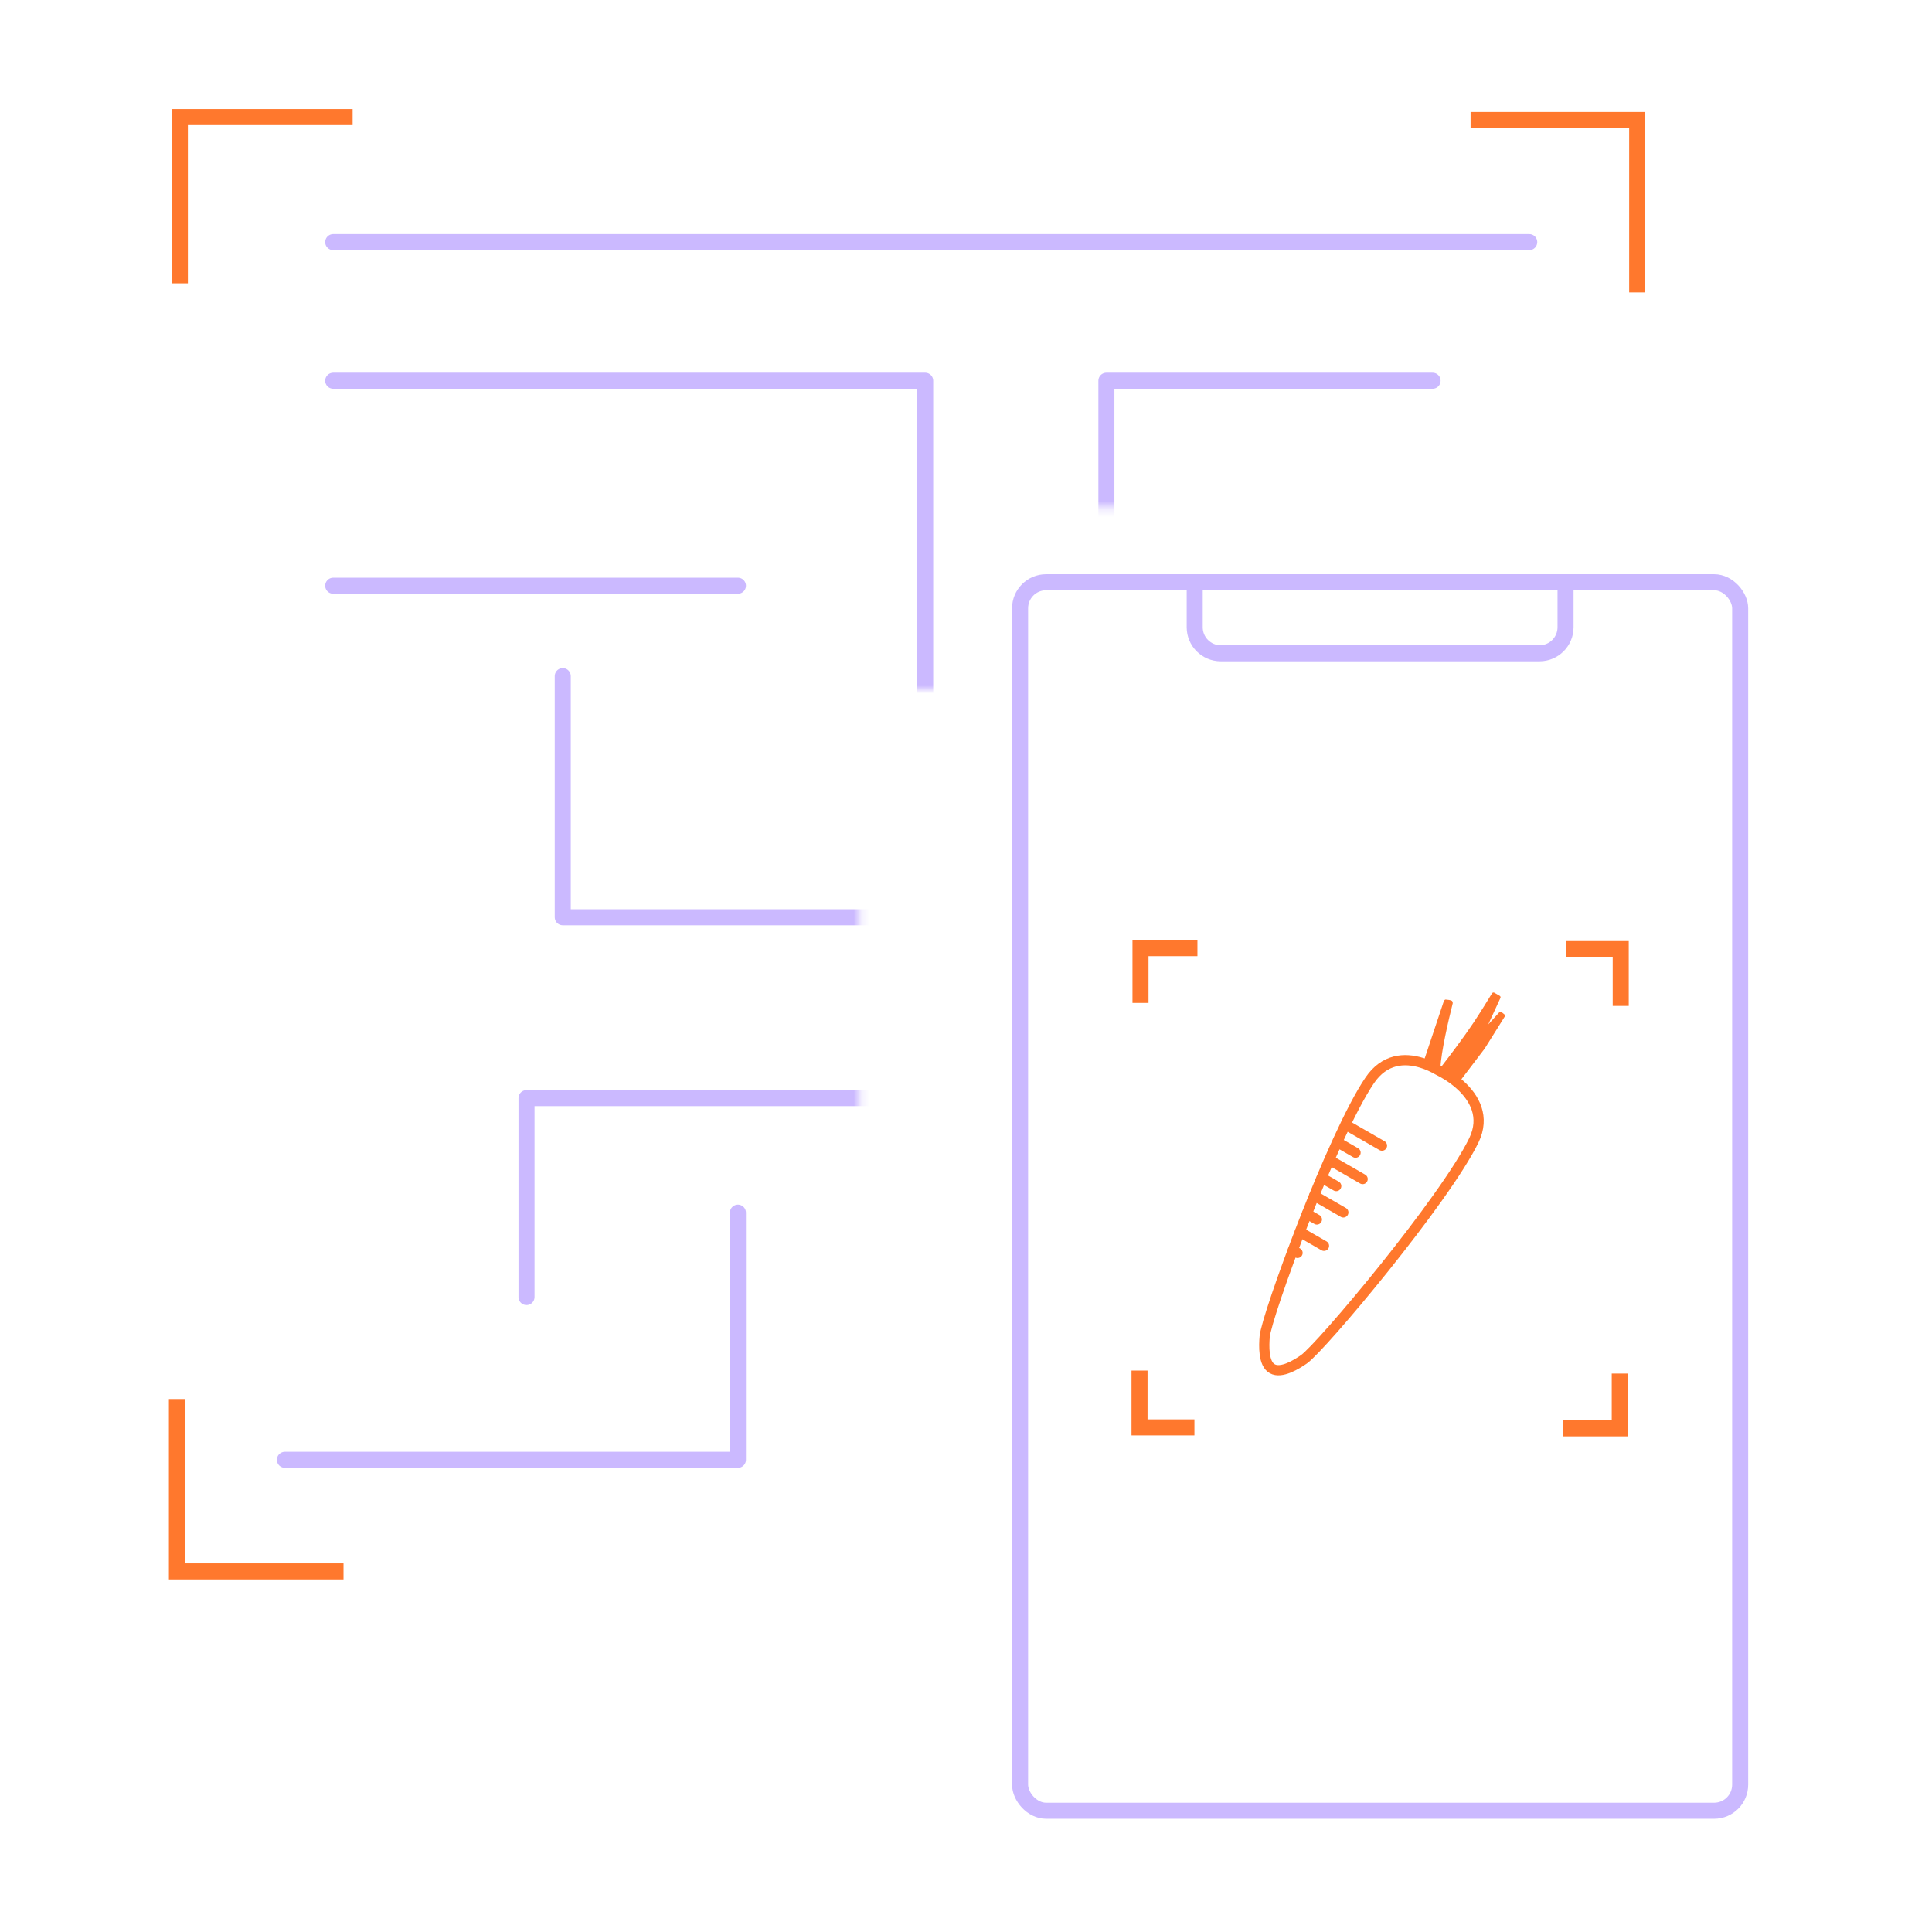 <svg width="241" height="241" viewBox="0 0 241 241" fill="none" xmlns="http://www.w3.org/2000/svg">
<mask id="mask0_1185_30375" style="mask-type:alpha" maskUnits="userSpaceOnUse" x="29" y="21" width="188" height="164">
<path d="M126.157 62.261H214.278L190.558 22.324H30.211V183.298H124.843L106.192 170.193V85.014H117.571L126.157 62.261Z" fill="#C4C4C4" stroke="#FF782D" stroke-width="2"/>
</mask>
<g mask="url(#mask0_1185_30375)">
<path d="M35.537 182.099H92.049V151.268M65.677 161.796V136.98H122.19M110.134 166.308H153.083M173.427 179.092V124.196M173.427 117.428V104.645M190.758 30.198H41.565M41.565 47.493H115.408V92.613M138.013 117.428V47.493H178.702M159.864 84.341H183.223M190.758 189.619H134.245M92.049 73.061H41.565M70.198 84.341V114.42H115.408" stroke="#CBB9FF" stroke-width="2" stroke-linecap="round" stroke-linejoin="round"/>
</g>
<path d="M43.988 14.599H22.437V35.339" stroke="#FF782D" stroke-width="2"/>
<path d="M204.224 36.474L204.224 14.966L183.442 14.966" stroke="#FF782D" stroke-width="2"/>
<path d="M22.07 174.513L22.07 196.021L42.851 196.021" stroke="#FF782D" stroke-width="2"/>
<rect x="127.246" y="72.626" width="89.824" height="153.249" rx="3.25" stroke="#CBB9FF" stroke-width="2"/>
<path d="M149.029 72.626H195.287V78.241C195.287 80.036 193.832 81.491 192.037 81.491H152.279C150.484 81.491 149.029 80.036 149.029 78.241V72.626Z" stroke="#CBB9FF" stroke-width="2"/>
<path d="M149.369 118.271H142.267V125.106" stroke="#FF782D" stroke-width="2"/>
<path d="M194.948 178.175L202.049 178.175L202.049 171.34" stroke="#FF782D" stroke-width="2"/>
<path d="M202.17 125.479L202.17 118.392L195.322 118.392" stroke="#FF782D" stroke-width="2"/>
<path d="M142.146 170.967L142.146 178.054L148.994 178.054" stroke="#FF782D" stroke-width="2"/>
<path d="M182.151 135.34C182.326 135.382 182.309 135.298 181.986 135.02L181.993 135.024L185.202 130.8L187.699 126.814C187.753 126.721 187.738 126.604 187.649 126.527L187.313 126.259C187.22 126.189 187.097 126.201 187.018 126.28L185.645 127.79L187.161 124.493C187.208 124.396 187.171 124.275 187.071 124.217L186.409 123.836C186.309 123.778 186.175 123.809 186.117 123.909C185.766 124.487 184.624 126.346 183.803 127.577C182.603 129.378 180.835 131.715 179.686 133.197C179.756 131.235 180.704 127.178 181.208 125.184C181.23 125.147 181.219 124.908 181.087 124.832C180.925 124.739 180.536 124.706 180.347 124.688C180.199 124.669 180.1 124.87 180.075 124.971L177.57 132.467C177.57 132.467 177.596 132.507 177.611 132.524C177.263 132.407 177.197 132.435 177.315 132.562C178.08 132.794 178.793 133.13 179.398 133.479C180.217 133.876 181.236 134.505 182.149 135.33L182.151 135.34Z" fill="#FF782D"/>
<path d="M183.852 142.243C185.271 139.314 183.922 136.941 182.151 135.34C181.238 134.515 180.214 133.883 179.401 133.489C178.789 133.136 178.082 132.804 177.318 132.571C175.209 131.929 172.704 132.056 170.865 134.76C166.234 141.571 157.978 164.13 157.757 166.744C157.666 167.822 157.57 170.117 158.702 170.736L158.714 170.744C159.845 171.379 161.762 170.182 162.651 169.564C164.809 168.066 180.257 149.651 183.852 142.243V142.243Z" stroke="#FF782D" stroke-width="1.275" stroke-miterlimit="10"/>
<path d="M168.161 140.471L172.388 142.907" stroke="#FF782D" stroke-width="1.275" stroke-linecap="round" stroke-linejoin="round"/>
<path d="M166.957 142.552L169.092 143.783" stroke="#FF782D" stroke-width="1.275" stroke-linecap="round" stroke-linejoin="round"/>
<path d="M166.074 144.827L169.976 147.076" stroke="#FF782D" stroke-width="1.275" stroke-linecap="round" stroke-linejoin="round"/>
<path d="M164.87 146.908L166.681 147.951" stroke="#FF782D" stroke-width="1.275" stroke-linecap="round" stroke-linejoin="round"/>
<path d="M163.941 149.147L167.568 151.238" stroke="#FF782D" stroke-width="1.275" stroke-linecap="round" stroke-linejoin="round"/>
<path d="M163.033 151.407L164.269 152.12" stroke="#FF782D" stroke-width="1.275" stroke-linecap="round" stroke-linejoin="round"/>
<path d="M162.16 153.679L165.157 155.406" stroke="#FF782D" stroke-width="1.275" stroke-linecap="round" stroke-linejoin="round"/>
<path d="M161.283 155.957L161.858 156.288" stroke="#FF782D" stroke-width="1.275" stroke-linecap="round" stroke-linejoin="round"/>
</svg>

